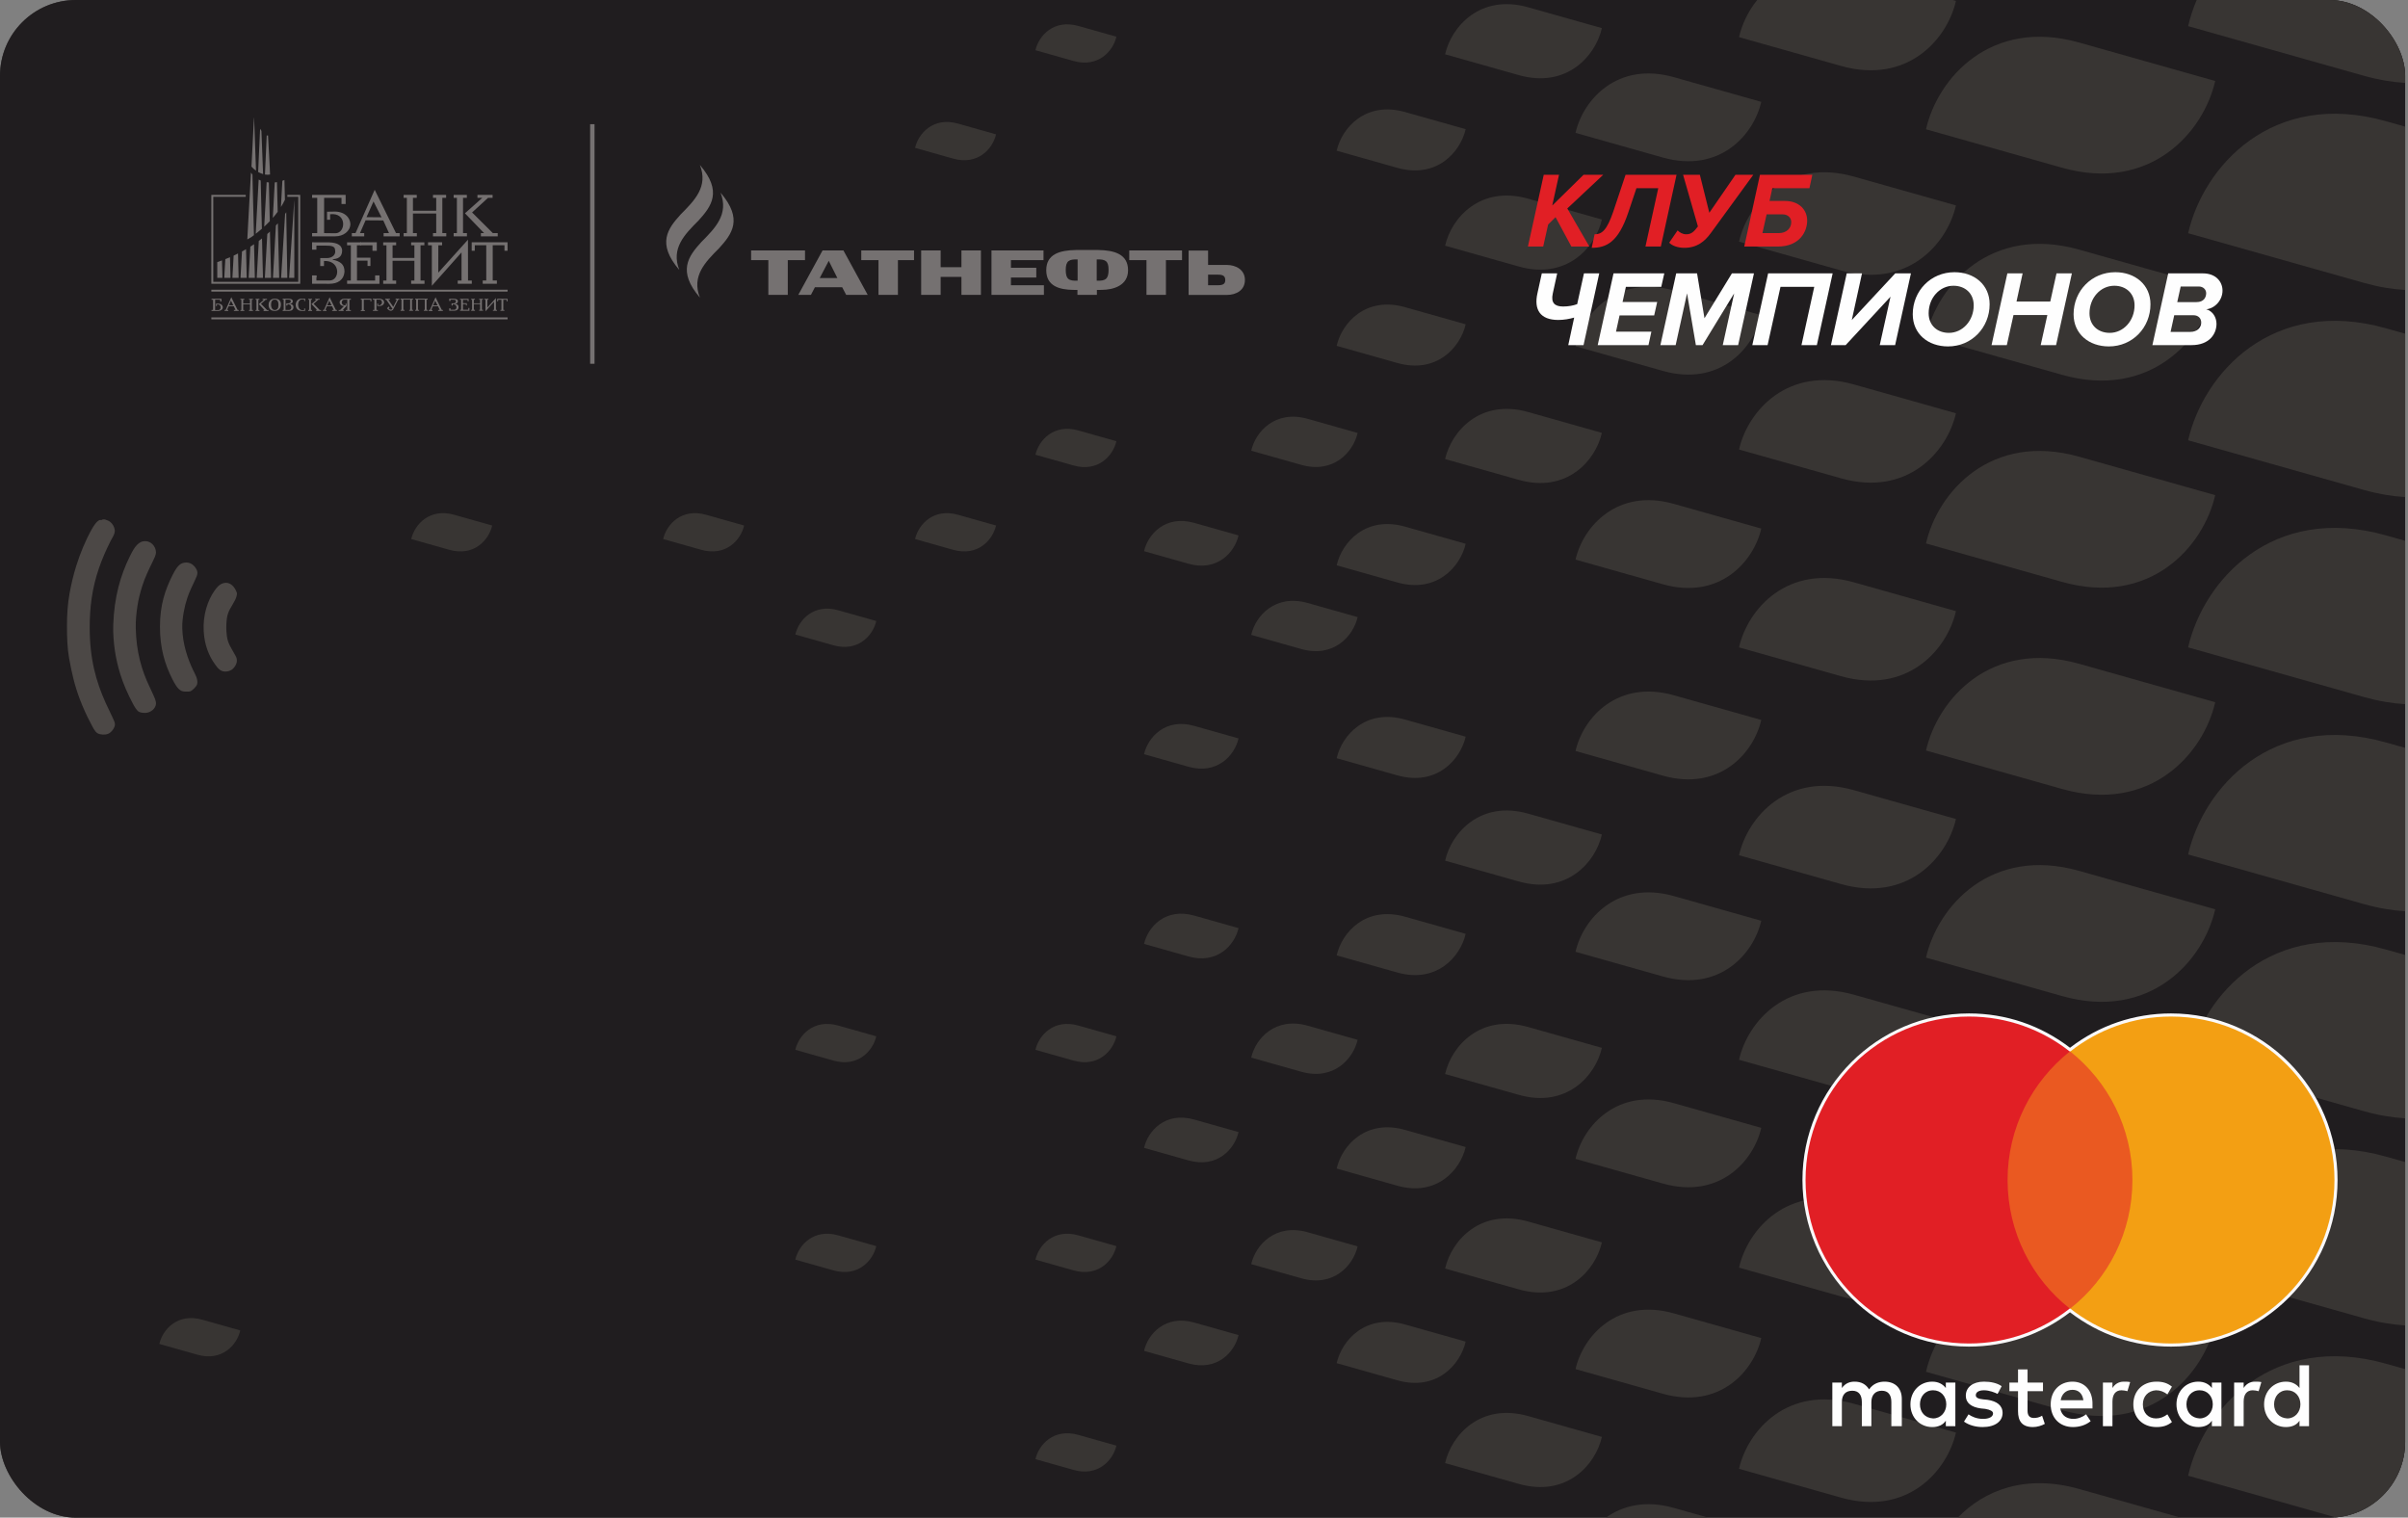 <svg width="476" height="300" viewBox="0 0 476 300" fill="none" xmlns="http://www.w3.org/2000/svg">
<rect x="0" y="0" width="476" height="300" fill="#808080" stroke="none"/>
<g clip-path="url(#clip0)">
<path d="M0 300H475.434V0H0V300Z" fill="#403C3A"/>
<path d="M0 300H475.434V0H0V300Z" fill="#201D1F"/>
<path fill-rule="evenodd" clip-rule="evenodd" d="M467.237 14.967C470.117 15.78 472.85 16.236 475.436 16.39V0H434.231C433.492 1.722 432.925 3.461 432.537 5.166C463.822 14.003 435.956 6.134 467.237 14.967Z" fill="#383533"/>
<path fill-rule="evenodd" clip-rule="evenodd" d="M467.237 55.901C470.117 56.715 472.85 57.171 475.436 57.325V25.031L471.671 23.967C449.191 17.613 435.55 32.888 432.537 46.102C463.822 54.937 435.956 47.069 467.237 55.901Z" fill="#383533"/>
<path fill-rule="evenodd" clip-rule="evenodd" d="M467.237 96.837C470.117 97.65 472.85 98.106 475.436 98.26V65.965L471.671 64.901C449.191 58.548 435.55 73.824 432.537 87.036C463.822 95.872 435.956 88.004 467.237 96.837Z" fill="#383533"/>
<path fill-rule="evenodd" clip-rule="evenodd" d="M467.237 137.771C470.117 138.585 472.85 139.041 475.436 139.194V106.901L471.671 105.837C449.191 99.483 435.55 114.758 432.537 127.972C463.822 136.807 435.956 128.938 467.237 137.771Z" fill="#383533"/>
<path fill-rule="evenodd" clip-rule="evenodd" d="M467.237 178.705C470.117 179.519 472.85 179.975 475.436 180.129V147.835L471.671 146.771C449.191 140.417 435.55 155.693 432.537 168.906C463.822 177.743 435.956 169.872 467.237 178.705Z" fill="#383533"/>
<path fill-rule="evenodd" clip-rule="evenodd" d="M467.237 219.641C470.117 220.455 472.85 220.911 475.436 221.064V188.769L471.671 187.705C449.191 181.353 435.55 196.628 432.537 209.84C463.822 218.677 435.956 210.808 467.237 219.641Z" fill="#383533"/>
<path fill-rule="evenodd" clip-rule="evenodd" d="M467.237 260.576C470.117 261.389 472.85 261.845 475.436 261.999V229.704L471.671 228.64C449.191 222.288 435.55 237.563 432.537 250.775C463.822 259.612 435.956 251.743 467.237 260.576Z" fill="#383533"/>
<path fill-rule="evenodd" clip-rule="evenodd" d="M475.436 270.639L471.671 269.576C449.191 263.224 435.55 278.499 432.537 291.711C461.799 299.976 439.317 293.628 461.883 300H475.436V270.639Z" fill="#383533"/>
<path fill-rule="evenodd" clip-rule="evenodd" d="M407.589 33.148C424.992 38.065 435.555 26.241 437.891 16.009C413.665 9.163 435.244 15.262 411.024 8.418C393.616 3.498 383.054 15.326 380.72 25.557C404.944 32.401 383.367 26.308 407.589 33.148Z" fill="#383533"/>
<path fill-rule="evenodd" clip-rule="evenodd" d="M407.589 74.083C424.992 78.998 435.555 67.174 437.891 56.944C413.665 50.098 435.244 56.195 411.024 49.353C393.616 44.434 383.054 56.262 380.72 66.492C404.944 73.336 383.367 67.243 407.589 74.083Z" fill="#383533"/>
<path fill-rule="evenodd" clip-rule="evenodd" d="M407.589 115.017C424.992 119.934 435.555 108.111 437.891 97.878C413.665 91.032 435.244 97.132 411.024 90.288C393.616 85.368 383.054 97.196 380.72 107.427C404.944 114.271 383.367 108.177 407.589 115.017Z" fill="#383533"/>
<path fill-rule="evenodd" clip-rule="evenodd" d="M407.589 155.953C424.992 160.87 435.555 149.044 437.891 138.813C413.665 131.968 435.244 138.065 411.024 131.223C393.616 126.303 383.054 138.132 380.72 148.362C404.944 155.206 383.367 149.113 407.589 155.953Z" fill="#383533"/>
<path fill-rule="evenodd" clip-rule="evenodd" d="M407.589 196.888C424.992 201.803 435.555 189.979 437.891 179.749C413.665 172.903 435.244 179 411.024 172.158C393.616 167.239 383.054 179.066 380.72 189.297C404.944 196.139 383.367 190.048 407.589 196.888Z" fill="#383533"/>
<path fill-rule="evenodd" clip-rule="evenodd" d="M407.589 237.822C424.992 242.739 435.555 230.915 437.891 220.684C413.665 213.838 435.244 219.936 411.024 213.092C393.616 208.173 383.054 220.001 380.72 230.233C404.944 237.075 383.367 230.982 407.589 237.822Z" fill="#383533"/>
<path fill-rule="evenodd" clip-rule="evenodd" d="M407.589 278.757C424.992 283.674 435.555 271.851 437.891 261.618C413.665 254.774 435.244 260.869 411.024 254.027C393.616 249.108 383.054 260.936 380.72 271.168C404.944 278.01 383.367 271.917 407.589 278.757Z" fill="#383533"/>
<path fill-rule="evenodd" clip-rule="evenodd" d="M431.051 300L411.024 294.342C400.32 291.318 392.206 294.626 387 300H431.051Z" fill="#383533"/>
<path fill-rule="evenodd" clip-rule="evenodd" d="M363.916 13.032C376.967 16.721 384.893 7.85 386.643 0.177L386.017 0H347.349C345.534 2.263 344.326 4.864 343.762 7.341C361.931 12.472 345.749 7.901 363.916 13.032Z" fill="#383533"/>
<path fill-rule="evenodd" clip-rule="evenodd" d="M363.916 53.462C376.967 57.148 384.893 48.28 386.643 40.607C368.472 35.472 384.658 40.044 366.491 34.914C353.433 31.223 345.51 40.096 343.762 47.768C361.931 52.902 345.749 48.331 363.916 53.462Z" fill="#383533"/>
<path fill-rule="evenodd" clip-rule="evenodd" d="M363.916 94.549C376.967 98.238 384.893 89.368 386.643 81.695C368.472 76.56 384.658 81.132 366.491 76.002C353.433 72.311 345.51 81.183 343.762 88.858C361.931 93.989 345.749 89.419 363.916 94.549Z" fill="#383533"/>
<path fill-rule="evenodd" clip-rule="evenodd" d="M363.916 133.664C376.967 137.351 384.893 128.482 386.643 120.809C368.472 115.675 384.658 120.247 366.491 115.116C353.433 111.425 345.51 120.298 343.762 127.971C361.931 133.103 345.749 128.533 363.916 133.664Z" fill="#383533"/>
<path fill-rule="evenodd" clip-rule="evenodd" d="M363.916 174.751C376.967 178.44 384.893 169.569 386.643 161.894C368.472 156.762 384.658 161.334 366.491 156.203C353.433 152.513 345.51 161.385 343.762 169.06C361.931 174.191 345.749 169.622 363.916 174.751Z" fill="#383533"/>
<path fill-rule="evenodd" clip-rule="evenodd" d="M363.916 215.182C376.967 218.87 384.893 209.999 386.643 202.324C368.472 197.192 384.658 201.764 366.491 196.633C353.433 192.943 345.51 201.815 343.762 209.49C361.931 214.621 345.749 210.051 363.916 215.182Z" fill="#383533"/>
<path fill-rule="evenodd" clip-rule="evenodd" d="M363.916 256.27C376.967 259.957 384.893 251.086 386.643 243.413C368.472 238.278 384.658 242.853 366.491 237.72C353.433 234.03 345.51 242.904 343.762 250.577C361.931 255.71 345.749 251.139 363.916 256.27Z" fill="#383533"/>
<path fill-rule="evenodd" clip-rule="evenodd" d="M363.916 296.042C376.967 299.728 384.893 290.86 386.643 283.185C368.472 278.05 384.658 282.625 366.491 277.492C353.433 273.801 345.51 282.676 343.762 290.348C361.931 295.481 345.749 290.911 363.916 296.042Z" fill="#383533"/>
<path fill-rule="evenodd" clip-rule="evenodd" d="M328.697 31.139C339.871 34.297 346.657 26.702 348.156 20.133C332.596 15.737 346.455 19.653 330.901 15.259C319.723 12.099 312.94 19.696 311.441 26.265C326.998 30.659 313.141 26.748 328.697 31.139Z" fill="#383533"/>
<path fill-rule="evenodd" clip-rule="evenodd" d="M328.697 73.316C339.871 76.473 346.657 68.879 348.156 62.309C332.596 57.913 346.455 61.828 330.901 57.433C319.723 54.275 312.94 61.872 311.441 68.441C326.998 72.835 313.141 68.923 328.697 73.316Z" fill="#383533"/>
<path fill-rule="evenodd" clip-rule="evenodd" d="M328.697 115.491C339.871 118.648 346.657 111.054 348.156 104.485C332.596 100.088 346.455 104.004 330.901 99.608C319.723 96.451 312.94 104.047 311.441 110.617C326.998 115.011 313.141 111.097 328.697 115.491Z" fill="#383533"/>
<path fill-rule="evenodd" clip-rule="evenodd" d="M328.697 153.325C339.871 156.48 346.657 148.888 348.156 142.318C332.596 137.922 346.455 141.838 330.901 137.442C319.723 134.284 312.94 141.881 311.441 148.451C326.998 152.844 313.141 148.931 328.697 153.325Z" fill="#383533"/>
<path fill-rule="evenodd" clip-rule="evenodd" d="M328.697 193.018C339.871 196.176 346.657 188.583 348.156 182.013C332.596 177.617 346.455 181.533 330.901 177.137C319.723 173.978 312.94 181.574 311.441 188.146C326.998 192.54 313.141 188.626 328.697 193.018Z" fill="#383533"/>
<path fill-rule="evenodd" clip-rule="evenodd" d="M328.697 233.953C339.871 237.111 346.657 229.516 348.156 222.947C332.596 218.553 346.455 222.467 330.901 218.071C319.723 214.913 312.94 222.51 311.441 229.081C326.998 233.476 313.141 229.562 328.697 233.953Z" fill="#383533"/>
<path fill-rule="evenodd" clip-rule="evenodd" d="M328.697 275.509C339.871 278.666 346.657 271.072 348.156 264.502C332.596 260.106 346.455 264.022 330.901 259.626C319.723 256.469 312.94 264.065 311.441 270.635C326.998 275.029 313.141 271.117 328.697 275.509Z" fill="#383533"/>
<path fill-rule="evenodd" clip-rule="evenodd" d="M337.691 300L330.901 298.081C325.262 296.487 320.742 297.632 317.454 300H337.691Z" fill="#383533"/>
<path fill-rule="evenodd" clip-rule="evenodd" d="M300.227 293.33C309.659 295.995 315.388 289.587 316.654 284.04C303.52 280.328 315.218 283.634 302.088 279.924C292.651 277.259 286.926 283.67 285.66 289.216C298.794 292.926 287.097 289.622 300.227 293.33Z" fill="#383533"/>
<path fill-rule="evenodd" clip-rule="evenodd" d="M300.227 254.877C309.659 257.54 315.388 251.131 316.654 245.585C303.52 241.875 315.218 245.181 302.088 241.469C292.651 238.804 286.926 245.214 285.66 250.761C298.794 254.471 287.097 251.167 300.227 254.877Z" fill="#383533"/>
<path fill-rule="evenodd" clip-rule="evenodd" d="M300.227 216.422C309.659 219.087 315.388 212.678 316.654 207.132C303.52 203.42 315.218 206.726 302.088 203.016C292.651 200.351 286.926 206.762 285.66 212.308C298.794 216.018 287.097 212.713 300.227 216.422Z" fill="#383533"/>
<path fill-rule="evenodd" clip-rule="evenodd" d="M300.227 174.246C309.659 176.912 315.388 170.503 316.654 164.956C303.52 161.245 315.218 164.551 302.088 160.841C292.651 158.175 286.926 164.586 285.66 170.132C298.794 173.842 287.097 170.538 300.227 174.246Z" fill="#383533"/>
<path fill-rule="evenodd" clip-rule="evenodd" d="M300.227 94.858C309.659 97.523 315.388 91.112 316.654 85.568C303.52 81.856 315.218 85.162 302.088 81.452C292.651 78.785 286.926 85.198 285.66 90.744C298.794 94.452 287.097 91.15 300.227 94.858Z" fill="#383533"/>
<path fill-rule="evenodd" clip-rule="evenodd" d="M300.227 52.683C309.659 55.348 315.388 48.938 316.654 43.391C303.52 39.681 315.218 42.986 302.088 39.277C292.651 36.61 286.926 43.023 285.66 48.567C298.794 52.277 287.097 48.975 300.227 52.683Z" fill="#383533"/>
<path fill-rule="evenodd" clip-rule="evenodd" d="M300.227 14.849C309.659 17.514 315.388 11.104 316.654 5.557C303.52 1.847 315.218 5.151 302.088 1.443C292.651 -1.224 286.926 5.189 285.66 10.733C298.794 14.443 287.097 11.141 300.227 14.849Z" fill="#383533"/>
<path fill-rule="evenodd" clip-rule="evenodd" d="M276.209 272.847C283.972 275.04 288.682 269.766 289.723 265.203C278.919 262.148 288.545 264.868 277.741 261.817C269.976 259.622 265.264 264.897 264.224 269.46C275.029 272.513 265.405 269.795 276.209 272.847Z" fill="#383533"/>
<path fill-rule="evenodd" clip-rule="evenodd" d="M276.209 234.384C283.972 236.577 288.682 231.303 289.723 226.741C278.919 223.687 288.545 226.407 277.741 223.354C269.976 221.159 265.264 226.435 264.224 230.997C275.029 234.051 265.405 231.333 276.209 234.384Z" fill="#383533"/>
<path fill-rule="evenodd" clip-rule="evenodd" d="M276.209 192.239C283.972 194.432 288.682 189.158 289.723 184.596C278.919 181.542 288.545 184.262 277.741 181.209C269.976 179.016 265.264 184.29 264.224 188.854C275.029 191.906 265.405 189.188 276.209 192.239Z" fill="#383533"/>
<path fill-rule="evenodd" clip-rule="evenodd" d="M276.209 153.267C283.972 155.461 288.682 150.187 289.723 145.622C278.919 142.571 288.545 145.289 277.741 142.237C269.976 140.042 265.264 145.318 264.224 149.881C275.029 152.934 265.405 150.216 276.209 153.267Z" fill="#383533"/>
<path fill-rule="evenodd" clip-rule="evenodd" d="M276.209 115.134C283.972 117.327 288.682 112.053 289.723 107.491C278.919 104.437 288.545 107.156 277.741 104.104C269.976 101.909 265.264 107.185 264.224 111.749C275.029 114.801 265.405 112.083 276.209 115.134Z" fill="#383533"/>
<path fill-rule="evenodd" clip-rule="evenodd" d="M276.209 71.75C283.972 73.943 288.682 68.669 289.723 64.105C278.919 61.053 288.545 63.771 277.741 60.72C269.976 58.525 265.264 63.801 264.224 68.364C275.029 71.417 265.405 68.699 276.209 71.75Z" fill="#383533"/>
<path fill-rule="evenodd" clip-rule="evenodd" d="M276.209 33.177C283.972 35.37 288.682 30.096 289.723 25.533C278.919 22.48 288.545 25.198 277.741 22.147C269.976 19.952 265.264 25.228 264.224 29.791C275.029 32.844 265.405 30.125 276.209 33.177Z" fill="#383533"/>
<path fill-rule="evenodd" clip-rule="evenodd" d="M257.218 252.683C263.621 254.492 267.508 250.141 268.365 246.378C259.454 243.86 267.393 246.104 258.483 243.583C252.076 241.777 248.191 246.125 247.333 249.89C256.246 252.409 248.307 250.167 257.218 252.683Z" fill="#383533"/>
<path fill-rule="evenodd" clip-rule="evenodd" d="M257.218 211.853C263.621 213.662 267.508 209.311 268.365 205.548C259.454 203.03 267.393 205.274 258.483 202.753C252.076 200.947 248.191 205.296 247.333 209.061C256.246 211.579 248.307 209.337 257.218 211.853Z" fill="#383533"/>
<path fill-rule="evenodd" clip-rule="evenodd" d="M257.218 128.293C263.621 130.102 267.508 125.751 268.365 121.988C259.454 119.47 267.393 121.712 258.483 119.193C252.076 117.384 248.191 121.737 247.333 125.5C256.246 128.019 248.307 125.777 257.218 128.293Z" fill="#383533"/>
<path fill-rule="evenodd" clip-rule="evenodd" d="M257.218 91.89C263.621 93.699 267.508 89.348 268.365 85.585C259.454 83.067 267.393 85.309 258.483 82.79C252.076 80.982 248.191 85.332 247.333 89.097C256.246 91.615 248.307 89.374 257.218 91.89Z" fill="#383533"/>
<path fill-rule="evenodd" clip-rule="evenodd" d="M234.927 111.437C240.614 113.044 244.066 109.179 244.828 105.838C236.912 103.6 243.964 105.593 236.05 103.357C230.36 101.75 226.909 105.615 226.147 108.956C234.063 111.192 227.011 109.201 234.927 111.437Z" fill="#383533"/>
<path fill-rule="evenodd" clip-rule="evenodd" d="M234.927 151.568C240.614 153.173 244.066 149.31 244.828 145.967C236.912 143.73 243.964 145.723 236.05 143.485C230.36 141.88 226.909 145.745 226.147 149.087C234.063 151.323 227.011 149.332 234.927 151.568Z" fill="#383533"/>
<path fill-rule="evenodd" clip-rule="evenodd" d="M234.927 189.066C240.614 190.673 244.066 186.81 244.828 183.466C236.912 181.228 243.964 183.221 236.05 180.985C230.36 179.378 226.909 183.243 226.147 186.587C234.063 188.823 227.011 186.829 234.927 189.066Z" fill="#383533"/>
<path fill-rule="evenodd" clip-rule="evenodd" d="M234.927 229.383C240.614 230.99 244.066 227.127 244.828 223.783C236.912 221.546 243.964 223.538 236.05 221.302C230.36 219.695 226.909 223.56 226.147 226.902C234.063 229.14 227.011 227.147 234.927 229.383Z" fill="#383533"/>
<path fill-rule="evenodd" clip-rule="evenodd" d="M234.927 269.513C240.614 271.119 244.066 267.257 244.828 263.913C236.912 261.677 243.964 263.67 236.05 261.432C230.36 259.825 226.909 263.69 226.147 267.033C234.063 269.269 227.011 267.278 234.927 269.513Z" fill="#383533"/>
<path fill-rule="evenodd" clip-rule="evenodd" d="M212.202 12.051C217.073 13.427 220.03 10.118 220.683 7.253C213.903 5.338 219.942 7.046 213.164 5.129C208.291 3.753 205.335 7.063 204.682 9.927C211.462 11.844 205.422 10.136 212.202 12.051Z" fill="#383533"/>
<path fill-rule="evenodd" clip-rule="evenodd" d="M212.202 92.01C217.073 93.387 220.03 90.078 220.683 87.215C213.903 85.298 219.942 87.005 213.164 85.091C208.291 83.713 205.335 87.025 204.682 89.888C211.462 91.803 205.422 90.096 212.202 92.01Z" fill="#383533"/>
<path fill-rule="evenodd" clip-rule="evenodd" d="M212.202 209.648C217.073 211.024 220.03 207.716 220.683 204.851C213.903 202.934 219.942 204.641 213.164 202.726C208.291 201.35 205.335 204.661 204.682 207.524C211.462 209.439 205.422 207.732 212.202 209.648Z" fill="#383533"/>
<path fill-rule="evenodd" clip-rule="evenodd" d="M212.202 251.122C217.073 252.497 220.03 249.189 220.683 246.326C213.903 244.409 219.942 246.114 213.164 244.201C208.291 242.823 205.335 246.133 204.682 248.997C211.462 250.914 205.422 249.207 212.202 251.122Z" fill="#383533"/>
<path fill-rule="evenodd" clip-rule="evenodd" d="M212.202 290.562C217.073 291.938 220.03 288.63 220.683 285.766C213.903 283.85 219.942 285.555 213.164 283.642C208.291 282.264 205.335 285.574 204.682 288.438C211.462 290.355 205.422 288.647 212.202 290.562Z" fill="#383533"/>
<path fill-rule="evenodd" clip-rule="evenodd" d="M164.736 127.555C169.607 128.931 172.564 125.622 173.216 122.759C166.437 120.842 172.475 122.549 165.698 120.635C160.825 119.257 157.868 122.567 157.216 125.432C163.995 127.347 157.957 125.64 164.736 127.555Z" fill="#383533"/>
<path fill-rule="evenodd" clip-rule="evenodd" d="M164.736 209.648C169.607 211.024 172.564 207.716 173.216 204.851C166.437 202.934 172.475 204.641 165.698 202.726C160.825 201.35 157.868 204.661 157.216 207.524C163.995 209.439 157.957 207.732 164.736 209.648Z" fill="#383533"/>
<path fill-rule="evenodd" clip-rule="evenodd" d="M164.736 251.122C169.607 252.497 172.564 249.189 173.216 246.326C166.437 244.409 172.475 246.114 165.698 244.201C160.825 242.823 157.868 246.133 157.216 248.997C163.995 250.914 157.957 249.207 164.736 251.122Z" fill="#383533"/>
<path fill-rule="evenodd" clip-rule="evenodd" d="M188.41 31.351C193.281 32.727 196.238 29.419 196.89 26.556C190.111 24.639 196.15 26.346 189.37 24.431C184.499 23.053 181.542 26.363 180.89 29.229C187.67 31.143 181.631 29.437 188.41 31.351Z" fill="#383533"/>
<path fill-rule="evenodd" clip-rule="evenodd" d="M188.41 108.68C193.281 110.056 196.238 106.748 196.89 103.882C190.111 101.968 196.15 103.674 189.37 101.758C184.499 100.382 181.542 103.692 180.89 106.556C187.67 108.47 181.631 106.766 188.41 108.68Z" fill="#383533"/>
<path fill-rule="evenodd" clip-rule="evenodd" d="M138.611 108.68C143.483 110.056 146.439 106.748 147.092 103.882C140.312 101.968 146.351 103.674 139.574 101.758C134.7 100.382 131.744 103.692 131.091 106.556C137.872 108.47 131.832 106.766 138.611 108.68Z" fill="#383533"/>
<path fill-rule="evenodd" clip-rule="evenodd" d="M88.814 108.68C93.684 110.056 96.641 106.748 97.294 103.882C90.514 101.968 96.553 103.674 89.774 101.758C84.903 100.382 81.946 103.692 81.293 106.556C88.073 108.47 82.034 106.766 88.814 108.68Z" fill="#383533"/>
<path fill-rule="evenodd" clip-rule="evenodd" d="M39.015 267.79C43.886 269.166 46.842 265.858 47.495 262.994C40.716 261.077 46.754 262.784 39.977 260.869C35.104 259.494 32.147 262.802 31.495 265.666C38.276 267.582 32.236 265.875 39.015 267.79Z" fill="#383533"/>
<path fill-rule="evenodd" clip-rule="evenodd" d="M20.31 102.679H20.725C21.125 102.82 21.507 102.93 21.809 103.183C22.228 103.529 22.575 104.063 22.681 104.719C22.802 105.509 22.15 106.36 21.848 106.967C20.112 110.435 18.733 113.96 18.105 118.362C17.857 120.118 17.732 122.013 17.732 123.979C17.732 130.276 18.968 134.666 20.892 138.955C21.331 139.932 21.881 140.983 22.348 142.032C22.516 142.416 22.72 142.82 22.72 143.193C22.722 143.874 21.999 144.821 21.349 145.067C20.765 145.291 19.812 145.256 19.271 144.942C18.731 144.63 18.286 143.635 17.898 142.903C17.046 141.308 16.425 139.89 15.776 138.202C14.785 135.615 14.177 133.014 13.656 130.096C13.307 128.14 13.238 125.927 13.238 123.689C13.238 121.427 13.389 119.325 13.74 117.368C14.079 115.453 14.52 113.631 15.068 111.871C15.844 109.397 16.871 106.889 18.105 104.68C18.421 104.112 19.087 102.993 19.687 102.807C19.918 102.732 20.065 102.881 20.31 102.679Z" fill="#4C4846"/>
<path fill-rule="evenodd" clip-rule="evenodd" d="M28.918 140.907C28.632 140.942 27.885 140.933 27.462 140.702C27.027 140.458 26.584 139.696 26.257 139.077C25.293 137.256 24.374 135.223 23.761 133.213C23.335 131.823 22.948 130.228 22.72 128.68C22.477 126.988 22.321 125.226 22.389 123.435C22.591 118.008 23.8 113.74 25.675 109.959C26.261 108.777 27.037 107.231 28.295 107.007C29.794 106.743 30.822 108.009 30.832 109.173C30.836 109.726 30.475 110.41 30.207 110.962C29.472 112.463 28.622 114.192 28.085 115.952C27.674 117.298 27.385 118.39 27.17 119.778C26.968 121.108 26.803 122.582 26.837 124.186C26.937 128.872 28.02 132.551 29.541 135.708C29.813 136.272 30.011 136.701 30.289 137.331C30.557 137.934 30.885 138.598 30.832 139.161C30.744 140.053 29.884 140.788 28.918 140.907Z" fill="#4C4846"/>
<path fill-rule="evenodd" clip-rule="evenodd" d="M36.987 136.706C36.781 136.716 36.246 136.726 35.903 136.583C35.098 136.249 34.479 135.058 34.032 134.168C32.596 131.326 31.622 128.147 31.622 123.894C31.622 119.622 32.621 116.633 34.114 113.664C34.582 112.731 35.2 111.636 36.029 111.333C36.532 111.147 37.096 111.153 37.569 111.333C38.278 111.602 38.975 112.47 39.022 113.162C39.054 113.617 38.821 114.058 38.607 114.536C38.082 115.716 37.484 116.815 37.026 118.197C36.724 119.104 36.474 120.096 36.319 120.982C36.148 121.974 35.993 123.014 36.029 124.186C36.117 127.363 37.085 130.193 38.191 132.506C38.509 133.164 39.187 134.241 38.981 135.209C38.885 135.659 38.025 136.533 37.569 136.667C37.333 136.733 37.185 136.698 36.987 136.706Z" fill="#4C4846"/>
<path fill-rule="evenodd" clip-rule="evenodd" d="M44.969 132.713C43.662 132.953 43.078 132.116 42.515 131.339C41.271 129.625 40.435 127.51 40.27 124.809C40.076 121.603 41.034 118.716 42.39 116.782C42.817 116.174 43.346 115.504 44.138 115.284C45.58 114.883 46.44 116.133 46.8 117.113C46.941 117.505 46.673 118.193 46.468 118.612C45.876 119.818 45.045 120.699 44.845 122.271C44.7 123.388 44.694 124.521 44.845 125.724C45.028 127.187 45.725 128.114 46.301 129.178C46.568 129.674 46.922 130.076 46.8 130.885C46.718 131.414 46.303 131.996 45.927 132.296C45.697 132.477 45.355 132.643 44.969 132.713Z" fill="#4C4846"/>
<path d="M91.909 42.165L95.689 46.079H95.064V46.723H98.386V46.079H97.421L93.32 41.998L96.469 39.109H97.374V38.523H94.38V39.109H95.335L91.909 42.165Z" fill="#757171"/>
<path d="M91.529 41.952V39.109H92.286V38.523H89.676V39.109H90.316V46.078H89.676V46.725H92.301V46.078H91.529V42.264V41.952Z" fill="#757171"/>
<path d="M72.453 42.925L75.416 42.95L73.833 39.821L72.453 42.925ZM69.55 46.078H70.277L74.068 37.516L78.279 46.078H79.002V46.723H75.831V46.078H76.895L75.763 43.576L72.263 43.552L71.159 46.078H71.995V46.723H69.55V46.071V46.078Z" fill="#757171"/>
<path d="M87.437 41.915V42.225V46.08H88.217V46.725H85.593V46.08H86.23V42.201H81.629V42.247V46.08H82.401V46.725H79.789V46.08H80.424V39.109H79.789V38.524H82.384V39.109H81.629V41.654H86.23V39.109H85.593V38.524H88.188V39.109H87.437V41.915Z" fill="#757171"/>
<path fill-rule="evenodd" clip-rule="evenodd" d="M68.324 38.524L68.327 40.321H67.507V39.109H64.069L64.065 46.079L66.306 46.108C68.369 46.094 68.651 41.949 65.25 42.351L65.266 43.439L64.645 43.445V41.852L65.807 41.831C68.195 41.69 69.239 43.115 69.263 44.309C69.212 45.734 67.868 46.718 66.273 46.718L61.692 46.724V46.079H62.707V39.109H61.694V38.524H68.324Z" fill="#757171"/>
<path fill-rule="evenodd" clip-rule="evenodd" d="M93.244 47.891L93.242 49.572H93.848L93.852 48.481L96.121 48.482L96.122 55.448H95.423V56.091H98.219V55.448H97.398L97.4 48.481H99.722V49.572H100.337L100.333 47.891H93.244Z" fill="#757171"/>
<path fill-rule="evenodd" clip-rule="evenodd" d="M68.614 56.101V55.456H69.349L69.357 48.49H68.61V47.901L74.484 47.895V49.584L73.626 49.586V48.49H70.556V50.936L73.226 50.938V52.581L72.654 52.582L72.657 51.522H70.57V55.456H74.153L74.151 54.446H75.011V56.101H68.614Z" fill="#757171"/>
<path fill-rule="evenodd" clip-rule="evenodd" d="M92.503 47.382L92.517 55.457H93.265V56.098H90.481V55.457H91.237L91.233 49.895L85.367 56.492L85.365 48.493L84.612 48.492V47.898H87.391V48.492L86.648 48.493L86.64 53.893L92.503 47.382Z" fill="#757171"/>
<path fill-rule="evenodd" clip-rule="evenodd" d="M64.255 47.907C66.373 47.84 67.468 48.285 67.626 49.365C67.667 50.274 67.367 51.148 65.801 51.238L65.785 51.334C67.202 51.666 68.088 52.181 68.098 53.655C67.994 55.36 66.728 56.099 65.135 56.099L61.687 56.095L61.684 54.443H62.547V55.444L65.168 55.447C67.006 55.431 67.333 52.277 65.031 51.682C64.743 51.607 64.416 51.574 64.044 51.587L64.041 52.585L63.301 52.589V51.017L64.672 51.019C65.723 50.982 66.406 50.321 66.248 49.508C66.248 48.681 65.625 48.542 64.24 48.55H62.547L62.545 49.355H61.688V47.897L64.255 47.907Z" fill="#757171"/>
<path fill-rule="evenodd" clip-rule="evenodd" d="M83.128 51.258V51.568V55.456H83.913V56.101H81.275V55.456H81.916V51.542H77.603V51.591V55.456H78.307V56.101H75.75V55.456H76.392V48.491H75.75V47.899H78.308V48.491H77.603V50.993H81.916V48.491H81.275V47.903H83.885V48.491H83.128V51.258Z" fill="#757171"/>
<path fill-rule="evenodd" clip-rule="evenodd" d="M71.396 48.489H71.216V47.901H71.396V48.489Z" fill="#757171"/>
<path d="M56.803 38.524H59.345V38.715V56.098H41.777V38.524H48.574V38.906H42.159V55.715H58.964V38.906H56.803V38.524Z" fill="#757171"/>
<path fill-rule="evenodd" clip-rule="evenodd" d="M42.947 54.927V51.833V51.819C43.274 51.711 43.556 51.596 43.878 51.476L43.968 54.929L42.947 54.927ZM45.567 54.929L44.334 54.927L44.542 51.219C44.854 51.098 45.159 50.97 45.467 50.841L45.567 54.929ZM47.173 54.929H45.939L46.186 50.523C46.478 50.388 46.766 50.251 47.052 50.108L47.173 54.929ZM48.774 54.927L47.543 54.929L47.834 49.704C48.106 49.563 48.37 49.416 48.635 49.263L48.774 54.927ZM50.377 54.929L49.146 54.927L49.491 48.749C49.734 48.599 49.975 48.442 50.214 48.281L50.377 54.929ZM51.983 54.927H50.749L51.157 47.619C51.37 47.46 51.58 47.3 51.79 47.133L51.983 54.927ZM53.59 54.927H52.358L52.836 46.255C53.012 46.098 53.186 45.937 53.357 45.773L53.59 54.927ZM55.191 54.927H53.958L54.535 44.573C54.662 44.428 54.793 44.281 54.923 44.128L55.191 54.927ZM56.796 54.929L55.568 54.927L56.359 42.284C56.433 42.175 56.504 42.068 56.581 41.957L56.796 54.929ZM58.175 54.927L57.153 54.925L58.16 39.697H58.179L58.175 54.927Z" fill="#757171"/>
<path fill-rule="evenodd" clip-rule="evenodd" d="M50.198 46.488C50.016 46.623 49.833 46.758 49.651 46.889L48.889 47.327C48.929 46.651 49.003 45.351 49.053 44.226L49.606 34.117C49.696 34.258 49.794 34.391 49.9 34.517L50.198 46.488ZM51.77 45.216C51.37 45.567 50.96 45.9 50.547 46.221L51.136 35.497C51.264 35.563 51.397 35.626 51.532 35.683L51.77 45.216ZM53.335 43.718C52.98 44.094 52.608 44.457 52.228 44.806L52.712 36.012C52.855 36.036 53 36.053 53.145 36.069L53.335 43.718ZM54.895 41.866C54.591 42.28 54.268 42.679 53.927 43.069L54.313 36.061C54.456 36.043 54.603 36.028 54.748 36.005L54.895 41.866ZM56.321 39.493C56.086 39.987 55.824 40.467 55.53 40.927L55.816 35.734C55.953 35.685 56.088 35.632 56.223 35.579L56.321 39.493Z" fill="#757171"/>
<path fill-rule="evenodd" clip-rule="evenodd" d="M50.608 33.735C50.278 33.505 49.969 33.236 49.709 32.935L50.204 23.295L50.23 23.299L50.608 33.735ZM52.005 34.411C51.68 34.315 51.348 34.176 51.029 33.998L51.417 25.454C51.503 25.599 51.589 25.741 51.677 25.87L52.005 34.411ZM52.984 26.782L53.331 33.259L53.38 34.495C53.08 34.564 52.739 34.564 52.375 34.497L52.725 26.779C52.812 26.797 52.898 26.799 52.984 26.782Z" fill="#757171"/>
<path d="M100.339 59.069L98.296 59.067V59.573H98.464L98.468 59.251H99.123V61.272H98.923V61.431H99.704V61.272H99.491V59.251H100.161L100.157 59.573L100.337 59.577L100.339 59.069Z" fill="#757171"/>
<path d="M91.162 61.429L90.945 61.431V61.233H91.16V59.245H90.947V59.069H92.632V59.553H92.442V59.259L91.505 59.261V59.941H92.273V60.382H92.107V60.11H91.511V61.233H92.583L92.581 60.884L92.789 60.882V61.431L91.162 61.429Z" fill="#757171"/>
<path d="M98.025 58.919L98.029 61.264H98.242V61.432H97.447L97.445 61.264H97.659V59.643L95.972 61.544V59.239H95.754V59.069H96.556V59.239H96.342L96.338 60.796L98.025 58.919Z" fill="#757171"/>
<path d="M89.545 59.066C90.152 59.047 90.468 59.174 90.513 59.482C90.526 59.746 90.438 59.999 89.99 60.023L89.982 60.05C90.391 60.148 90.648 60.295 90.65 60.722C90.618 61.212 90.254 61.426 89.796 61.426H88.798V60.949H89.049V61.236H89.807C90.332 61.232 90.428 60.325 89.766 60.15C89.686 60.128 89.586 60.121 89.482 60.128V60.389L89.266 60.397V59.96H89.664C89.966 59.952 90.16 59.76 90.119 59.527C90.119 59.289 89.938 59.242 89.539 59.245H89.053V59.487H88.798V59.068L89.545 59.066Z" fill="#757171"/>
<path d="M95.256 60.036V60.128V61.245H95.481V61.429H94.719V61.245H94.905V60.12H93.663V60.132V61.249H93.887V61.431H93.133V61.249H93.316V59.242H93.133V59.074H93.883V59.242L93.663 59.246V59.959H94.905V59.242H94.719V59.074H95.474V59.242H95.256V60.036Z" fill="#757171"/>
<path d="M74.699 61.45V61.273H74.409V59.231H75.062C75.669 59.239 75.748 60.456 74.752 60.339L74.762 60.023L74.578 60.015V60.489H74.918C75.616 60.534 75.924 60.109 75.934 59.766C75.918 59.343 75.518 59.053 75.052 59.053H73.704V59.245L74.005 59.239V61.273H73.714V61.45H74.699Z" fill="#757171"/>
<path d="M79.95 59.231L81.079 59.221V61.257H80.892V61.434H81.658V61.257H81.431V59.231H81.652V59.054H80.892H79.183V59.221H79.37V61.257H79.183V61.442H79.95V61.257H79.731V59.231H79.95Z" fill="#757171"/>
<path d="M82.84 59.231L83.969 59.221V61.257H83.782V61.434H84.549V61.257H84.319V59.231H84.543V59.054H83.782H82.074V59.221H82.268V61.257H82.074V61.442H82.84V61.257H82.619V59.231H82.84Z" fill="#757171"/>
<path d="M73.415 59.053H71.328V59.24H71.53V61.299H71.328V61.468H72.129L72.12 61.299H71.91V59.24H73.228V59.573H73.415V59.053Z" fill="#757171"/>
<path d="M49.77 60.049V60.147V61.274H49.999V61.46H49.234V61.274H49.417V60.137H48.072V60.147V61.283H48.291V61.46H47.525V61.283H47.719V59.245H47.525V59.079H48.291V59.245L48.072 59.255V59.98H49.417V59.245H49.234V59.079H49.99V59.245H49.77V60.049Z" fill="#757171"/>
<path d="M43.772 59.062V59.591H43.533V59.247L42.52 59.238V61.293H43.18C43.789 61.283 43.868 60.058 42.873 60.181V60.499H42.696V60.032H43.031C43.734 59.987 44.044 60.401 44.044 60.753C44.036 61.169 43.641 61.459 43.172 61.459H41.815V61.273H42.124V59.247H41.824V59.062H43.772Z" fill="#757171"/>
<path d="M61.575 60.102L62.685 61.292L62.5 61.284V61.459H63.47L63.478 61.284H63.196L61.989 60.059L62.913 59.246H63.178V59.072H62.296V59.246H62.578L61.575 60.102Z" fill="#757171"/>
<path d="M61.461 60.067V59.248L61.68 59.24V59.072H60.924V59.24H61.11V61.272H60.924V61.458H61.69V61.272H61.461V60.155V60.067Z" fill="#757171"/>
<path d="M51.17 60.11L52.279 61.294L52.105 61.284V61.468H53.065L53.073 61.284L52.791 61.294L51.584 60.057L52.511 59.248H52.773V59.072H51.901V59.248H52.184L51.17 60.11Z" fill="#757171"/>
<path d="M51.064 60.067V59.248H51.285V59.072H50.519V59.24H50.701V61.282H50.519V61.468L51.285 61.458V61.282H51.064V60.155V60.067Z" fill="#757171"/>
<path d="M68.491 60.498L67.741 61.292L67.925 61.283V61.459H66.957L66.947 61.283H67.239L68.005 60.498C67.406 60.481 67.143 60.103 67.134 59.777C67.151 59.352 67.549 59.062 68.014 59.062H69.363V59.254L69.062 59.246V61.283H69.354V61.459H68.358V61.283H68.656V59.238H68.005C67.398 59.246 67.318 60.463 68.313 60.349L68.305 60.032L68.491 60.022V60.489V60.498Z" fill="#757171"/>
<path d="M77.564 61.054V61.028L77.555 61.011L76.357 59.257H76.144V59.062H77.078V59.257H76.761L77.739 60.658L78.454 59.247H78.205V59.053H78.921V59.247H78.707L77.694 61.22C77.686 61.22 77.686 61.23 77.686 61.23C77.678 61.248 77.66 61.255 77.651 61.266C77.325 61.539 77.043 61.467 76.718 61.177L76.504 60.946L76.824 60.595L77.018 60.769L76.824 60.983L76.859 61.036C77.043 61.212 77.315 61.283 77.492 61.134C77.519 61.107 77.535 61.079 77.564 61.054Z" fill="#757171"/>
<path d="M46.238 61.459H47.181L47.173 61.266H46.961L45.727 58.764L45.682 58.851L44.606 61.273H44.397V61.459H45.12V61.273H44.873L45.2 60.532H45.682L46.221 60.544L46.555 61.266H46.238V61.459ZM45.682 60.35H45.252L45.658 59.433L45.682 59.495L46.123 60.358L45.682 60.35Z" fill="#757171"/>
<path d="M55.401 59.573C55.305 59.407 55.174 59.276 55.006 59.177C54.837 59.09 54.583 59.044 54.318 59.044H54.31C54.036 59.044 53.844 59.09 53.666 59.185C53.481 59.283 53.35 59.425 53.243 59.608C53.147 59.785 53.094 60.005 53.094 60.269C53.094 60.639 53.199 60.941 53.411 61.151C53.612 61.363 53.922 61.459 54.31 61.459H54.318C54.575 61.459 54.777 61.416 54.961 61.31C55.137 61.204 55.288 61.053 55.384 60.869C55.488 60.677 55.533 60.446 55.533 60.183C55.533 59.944 55.488 59.74 55.401 59.573ZM54.865 61.036C54.741 61.204 54.529 61.285 54.318 61.285C54.152 61.285 54.056 61.247 53.948 61.177C53.844 61.098 53.756 60.984 53.683 60.816C53.612 60.647 53.578 60.446 53.578 60.198C53.578 59.871 53.64 59.626 53.771 59.459C53.895 59.299 54.081 59.221 54.31 59.221H54.318C54.555 59.221 54.724 59.299 54.837 59.45C54.98 59.642 55.049 59.916 55.049 60.269C55.049 60.612 54.988 60.869 54.865 61.036Z" fill="#757171"/>
<path d="M57.332 60.058L57.339 60.033C57.798 60.003 57.888 59.749 57.878 59.476C57.833 59.186 57.551 59.053 57.016 59.053H55.885V59.222H56.081V61.273H55.885V61.459L56.661 61.45L57.016 61.459H57.138C57.614 61.459 57.984 61.246 58.017 60.744C58.009 60.303 57.755 60.156 57.332 60.058ZM57.147 61.273H56.434V59.231H57.016C57.324 59.247 57.473 59.309 57.473 59.521C57.515 59.758 57.314 59.953 57.016 59.961L56.601 59.97V60.411L56.82 60.401V60.139C56.891 60.129 56.953 60.139 57.016 60.147C57.049 60.147 57.077 60.156 57.112 60.164C57.79 60.34 57.692 61.266 57.147 61.273Z" fill="#757171"/>
<path d="M87.326 61.266L86.093 58.763L84.985 61.274H84.763V61.468H85.486V61.274H85.239L85.564 60.533H86.056L86.587 60.543L86.92 61.266H86.612V61.46H87.545V61.266H87.326ZM85.615 60.351L86.021 59.442L86.489 60.359L85.615 60.351Z" fill="#757171"/>
<path d="M66.385 61.266L65.153 58.763L64.042 61.274H63.83V61.46H64.543V61.274H64.297L64.624 60.533L65.645 60.543L65.98 61.266H65.662V61.46H66.597V61.266H66.385ZM64.684 60.351L65.09 59.433L65.538 60.359L64.684 60.351Z" fill="#757171"/>
<path d="M100.34 57.644H41.778V57.271H100.34V57.644Z" fill="#757171"/>
<path d="M100.34 63.13H41.778V62.741H100.34V63.13Z" fill="#757171"/>
<path d="M59.709 59.038H60.314V59.513L60.128 59.503L60.138 59.187C60.103 59.187 59.797 59.177 59.772 59.177C58.626 59.16 58.696 61.269 59.709 61.312C59.752 61.312 60.085 61.312 60.128 61.302V60.984H60.314V61.451H59.674C58.008 61.549 58.071 58.931 59.709 59.038Z" fill="#757171"/>
<path d="M62.548 54.841H61.687V54.463H62.548V54.841Z" fill="#757171"/>
<path d="M142.429 38.081C144.112 42.355 141.367 45.099 138.632 47.847C136.086 50.657 133.843 53.575 138.353 58.828C136.668 54.556 139.415 51.809 142.149 49.064C144.696 46.249 146.94 43.335 142.429 38.081Z" fill="#757171"/>
<path d="M138.353 32.613C140.04 36.89 137.295 39.632 134.558 42.379C132.013 45.19 129.771 48.108 134.282 53.363C132.596 49.084 135.341 46.342 138.077 43.597C140.624 40.784 142.863 37.866 138.353 32.613Z" fill="#757171"/>
<path d="M242.469 52.371H238.807V49.526H234.955V58.306H242.455C244.405 58.306 246.088 57.355 246.088 55.337C246.088 53.386 244.405 52.371 242.469 52.371ZM240.782 56.383H238.807V54.294H240.782C241.738 54.294 242.204 54.535 242.204 55.383C242.204 56.122 241.738 56.383 240.782 56.383Z" fill="#757171"/>
<path d="M190.052 49.503V52.813H185.943V49.503H182.089V58.286H185.943V54.736H190.052V58.286H193.904V49.503H190.052Z" fill="#757171"/>
<path d="M199.836 56.379V54.856H204.849V52.933H199.836V51.426H206.276V49.504H195.991V58.286H206.354V56.379H199.836Z" fill="#757171"/>
<path d="M159.131 49.503H148.476V51.426H151.882V58.286H155.726V51.426H159.131V49.503Z" fill="#757171"/>
<path d="M166.723 49.503H162.601L157.802 58.286H160.302L161.09 56.778H166.478L167.265 58.286H171.523L166.723 49.503ZM162.042 54.957L163.821 51.559L165.524 54.957H162.042Z" fill="#757171"/>
<path d="M180.681 49.503H170.25V51.426H173.655V58.286H177.499V51.426H180.681V49.503Z" fill="#757171"/>
<path d="M233.657 49.503H223.225V51.426H226.63V58.286H230.474V51.426H233.657V49.503Z" fill="#757171"/>
<path d="M217.132 49.42C216.121 49.402 213.681 49.402 212.677 49.42C209.485 49.474 206.818 50.229 206.818 53.42C206.818 56.624 209.534 57.252 212.087 57.304L212.982 57.306V58.284H216.826V57.306L217.72 57.304C220.142 57.29 222.989 56.426 222.989 53.42C222.989 50.229 220.267 49.474 217.132 49.42ZM213.017 55.488C211.281 55.542 210.67 55.195 210.67 53.351C210.67 51.533 211.364 51.242 213.017 51.275V55.488ZM216.791 55.488V51.275C218.445 51.242 219.137 51.507 219.137 53.33C219.137 55.172 218.527 55.542 216.791 55.488Z" fill="#757171"/>
<path d="M117.524 71.906H116.654V24.544H117.524V71.906Z" fill="#757171"/>
<path d="M310.621 48.734L307.495 42.929L306.03 44.376L305.052 48.734H302.032L305.158 34.553H308.177L306.837 40.634L313.025 34.553H316.914L309.813 41.209L314.171 48.734H310.621Z" fill="#E11F25"/>
<path d="M315.211 46.31C316.655 46.31 317.633 45.544 318.91 41.803L321.332 34.551H331.409L328.306 48.735H325.265L327.794 37.209H323.48L321.865 42.017C319.888 47.904 317.527 48.99 314.637 48.99L315.211 46.31Z" fill="#E11F25"/>
<path d="M329.962 47.969L331.619 45.544C332.023 45.948 332.617 46.311 333.298 46.311C334.319 46.311 334.829 45.843 335.636 44.759L332.703 34.552H336.02L337.889 42.058L343.056 34.552H346.583L338.23 46.013C336.976 47.736 335.468 48.99 332.938 48.99C331.639 48.99 330.471 48.543 329.962 47.969Z" fill="#E11F25"/>
<path d="M349.217 42.377L348.388 46.078H351.619C353.149 46.078 354.084 45.12 354.084 43.908C354.084 43.036 353.406 42.377 352.405 42.377H349.217ZM358.252 34.552L357.678 37.209H350.344L349.791 39.72H352.811C355.658 39.72 357.231 41.484 357.231 43.61C357.231 45.693 355.828 48.735 351.405 48.735H344.795L347.899 34.552H358.252Z" fill="#E11F25"/>
<path d="M306.945 58.016C306.541 59.866 307.327 60.588 308.984 60.588C310.005 60.588 310.962 60.419 311.769 60.121L313.109 54.04H316.129L313.025 68.223H310.005L311.173 62.779C310.217 63.055 309.112 63.247 308.029 63.247C304.415 63.247 303.203 61.162 303.904 58.016L304.776 54.04H307.815L306.945 58.016Z" fill="#FEFEFE"/>
<path d="M315.827 68.222L318.953 54.041H328.987L328.391 56.698H321.398L320.739 59.695H327.584L326.988 62.354H320.144L319.443 65.564H326.435L325.862 68.222H315.827Z" fill="#FEFEFE"/>
<path d="M340.547 68.222L342.799 57.995L336.55 68.222H335.231L333.488 57.995L331.236 68.222H328.217L331.342 54.041H335.467L336.932 62.907L342.354 54.041H346.712L343.586 68.222H340.547Z" fill="#FEFEFE"/>
<path d="M356.104 68.222L358.633 56.698H351.959L349.408 68.222H346.389L349.514 54.041H362.268L359.145 68.222H356.104Z" fill="#FEFEFE"/>
<path d="M361.926 68.222L365.051 54.041H368.071L366.051 63.268L374.638 54.041H377.742L374.619 68.222H371.578L373.704 58.654L364.838 68.222H361.926Z" fill="#FEFEFE"/>
<path d="M390.153 60.355C390.153 57.974 388.431 56.485 386.156 56.485C383.415 56.485 381.246 58.887 381.246 61.929C381.246 64.332 382.969 65.798 385.243 65.798C387.965 65.798 390.153 63.395 390.153 60.355ZM378.101 62.119C378.101 57.486 381.671 53.807 386.348 53.807C390.259 53.807 393.298 56.273 393.298 60.144C393.298 64.778 389.75 68.479 385.073 68.479C381.138 68.479 378.101 66.011 378.101 62.119Z" fill="#FEFEFE"/>
<path d="M403.393 68.222L404.711 62.268H398.016L396.697 68.222H393.678L396.803 54.041H399.823L398.612 59.611H405.286L406.518 54.041H409.557L406.434 68.222H403.393Z" fill="#FEFEFE"/>
<path d="M421.948 60.355C421.948 57.974 420.225 56.485 417.95 56.485C415.209 56.485 413.04 58.887 413.04 61.929C413.04 64.332 414.762 65.798 417.037 65.798C419.759 65.798 421.948 63.395 421.948 60.355ZM409.895 62.119C409.895 57.486 413.465 53.807 418.143 53.807C422.053 53.807 425.092 56.273 425.092 60.144C425.092 64.778 421.544 68.479 416.867 68.479C412.932 68.479 409.895 66.011 409.895 62.119Z" fill="#FEFEFE"/>
<path d="M436.104 57.952C436.104 57.209 435.488 56.635 434.659 56.635H431.066L430.386 59.718H434.189C435.637 59.718 436.104 58.781 436.104 57.952ZM435.125 63.757C435.125 62.907 434.53 62.311 433.574 62.311H429.79L429.067 65.607H432.978C434.34 65.607 435.125 64.757 435.125 63.757ZM425.473 68.222L428.599 54.04H435.488C437.953 54.04 439.334 55.635 439.334 57.443C439.334 59.355 437.825 60.972 436.104 61.14C437.422 61.481 438.145 62.758 438.145 64.012C438.145 65.989 436.762 68.222 433.211 68.222H425.473Z" fill="#FEFEFE"/>
<path d="M429.155 200.944C421.616 200.944 414.707 203.547 409.233 207.854H409.143C403.668 203.547 396.757 200.944 389.218 200.944C371.36 200.944 356.911 215.396 356.911 233.26C356.911 251.124 371.36 265.577 389.218 265.577C396.757 265.577 403.668 262.972 409.143 258.664H409.233C414.707 262.972 421.616 265.577 429.155 265.577C447.014 265.577 461.464 251.124 461.464 233.26C461.464 215.486 447.014 200.944 429.155 200.944Z" fill="#FEFEFE"/>
<path d="M408.93 258.05H409.446L409.612 258.181C415.248 262.618 422.005 264.963 429.155 264.963C446.631 264.963 460.85 250.742 460.85 233.262C460.85 215.78 446.631 201.557 429.155 201.557C422.005 201.557 415.248 203.901 409.612 208.338L409.446 208.469H408.93L408.762 208.338C403.127 203.901 396.369 201.557 389.217 201.557C371.743 201.557 357.524 215.78 357.524 233.262C357.524 250.742 371.743 264.963 389.217 264.963C396.369 264.963 403.127 262.618 408.762 258.181L408.93 258.05ZM429.155 266.19C421.87 266.19 414.973 263.846 409.187 259.405C403.401 263.846 396.506 266.19 389.217 266.19C371.066 266.19 356.298 251.418 356.298 233.262C356.298 215.103 371.066 200.33 389.217 200.33C396.506 200.33 403.401 202.674 409.187 207.115C414.973 202.674 421.87 200.33 429.155 200.33C447.309 200.33 462.076 215.103 462.076 233.262C462.076 251.418 447.309 266.19 429.155 266.19Z" fill="#FAF9FA"/>
<path d="M379.526 277.604C379.526 276.08 380.514 274.822 382.128 274.822C383.652 274.822 384.73 275.99 384.73 277.604C384.73 279.132 383.652 280.388 382.128 280.388C380.514 280.298 379.526 279.132 379.526 277.604ZM386.525 277.604V273.297H384.64V274.375C384.013 273.566 383.116 273.117 381.948 273.117C379.526 273.117 377.641 275.002 377.641 277.604C377.641 280.207 379.526 282.093 381.948 282.093C383.206 282.093 384.103 281.646 384.64 280.837V281.915H386.525V277.604ZM449.529 277.604C449.529 276.08 450.514 274.822 452.131 274.822C453.655 274.822 454.733 275.99 454.733 277.604C454.733 279.132 453.655 280.388 452.131 280.388C450.514 280.298 449.529 279.132 449.529 277.604ZM456.438 277.604V269.887H454.553V274.375C453.926 273.566 453.029 273.117 451.861 273.117C449.439 273.117 447.554 275.002 447.554 277.604C447.554 280.207 449.439 282.093 451.861 282.093C453.119 282.093 454.016 281.646 454.553 280.837V281.915H456.438V277.604ZM409.681 274.732C410.847 274.732 411.654 275.451 411.835 276.797H407.348C407.526 275.629 408.333 274.732 409.681 274.732ZM409.681 273.117C407.167 273.117 405.372 274.912 405.372 277.604C405.372 280.298 407.167 282.093 409.771 282.093C411.027 282.093 412.283 281.734 413.27 280.927L412.373 279.58C411.654 280.119 410.757 280.478 409.86 280.478C408.693 280.478 407.526 279.939 407.258 278.412H413.629V277.695C413.719 274.912 412.103 273.117 409.681 273.117ZM432.206 277.604C432.206 276.08 433.194 274.822 434.81 274.822C436.335 274.822 437.412 275.99 437.412 277.604C437.412 279.132 436.335 280.388 434.81 280.388C433.194 280.298 432.206 279.132 432.206 277.604ZM439.117 277.604V273.297H437.232V274.375C436.605 273.566 435.708 273.117 434.539 273.117C432.118 273.117 430.233 275.002 430.233 277.604C430.233 280.207 432.118 282.093 434.539 282.093C435.798 282.093 436.695 281.646 437.232 280.837V281.915H439.117V277.604ZM421.706 277.604C421.706 280.207 423.501 282.093 426.283 282.093C427.541 282.093 428.438 281.824 429.336 281.105L428.438 279.58C427.719 280.119 427 280.388 426.193 280.388C424.668 280.388 423.591 279.31 423.591 277.604C423.591 275.99 424.668 274.912 426.193 274.822C427 274.822 427.719 275.092 428.438 275.629L429.336 274.104C428.438 273.387 427.541 273.117 426.283 273.117C423.501 273.117 421.706 275.002 421.706 277.604ZM445.759 273.117C444.681 273.117 443.964 273.656 443.514 274.375V273.297H441.629V281.915H443.514V277.068C443.514 275.629 444.143 274.822 445.308 274.822C445.669 274.822 446.116 274.912 446.476 275.002L447.013 273.207C446.656 273.117 446.116 273.117 445.759 273.117ZM395.679 274.014C394.782 273.387 393.528 273.117 392.18 273.117C390.025 273.117 388.59 274.194 388.59 275.899C388.59 277.336 389.668 278.144 391.553 278.412L392.45 278.502C393.438 278.683 393.975 278.951 393.975 279.4C393.975 280.029 393.258 280.478 392 280.478C390.746 280.478 389.758 280.029 389.127 279.58L388.23 281.017C389.217 281.734 390.565 282.093 391.91 282.093C394.425 282.093 395.86 280.927 395.86 279.31C395.86 277.785 394.692 276.978 392.897 276.707L392 276.617C391.192 276.527 390.565 276.348 390.565 275.809C390.565 275.182 391.192 274.822 392.18 274.822C393.258 274.822 394.335 275.272 394.872 275.541L395.679 274.014ZM419.821 273.117C418.745 273.117 418.026 273.656 417.577 274.375V273.297H415.693V281.915H417.577V277.068C417.577 275.629 418.206 274.822 419.372 274.822C419.733 274.822 420.181 274.912 420.54 275.002L421.079 273.207C420.718 273.117 420.181 273.117 419.821 273.117ZM403.846 273.297H400.795V270.694H398.912V273.297H397.206V275.002H398.912V278.951C398.912 280.927 399.719 282.093 401.873 282.093C402.68 282.093 403.577 281.824 404.207 281.466L403.668 279.851C403.129 280.207 402.502 280.298 402.051 280.298C401.154 280.298 400.795 279.761 400.795 278.863V275.002H403.846V273.297ZM375.937 281.915V276.527C375.937 274.463 374.679 273.117 372.527 273.117C371.449 273.117 370.282 273.477 369.474 274.643C368.848 273.656 367.95 273.117 366.602 273.117C365.705 273.117 364.807 273.387 364.09 274.375V273.297H362.205V281.915H364.09V277.156C364.09 275.629 364.898 274.912 366.154 274.912C367.409 274.912 368.039 275.719 368.039 277.156V281.915H369.923V277.156C369.923 275.629 370.821 274.912 371.986 274.912C373.244 274.912 373.872 275.719 373.872 277.156V281.915H375.937Z" fill="#FEFEFE"/>
<path d="M395.052 207.854H423.322V258.664H395.052V207.854Z" fill="#EA5921"/>
<path d="M396.847 233.261C396.847 222.936 401.694 213.781 409.142 207.854C403.667 203.547 396.757 200.944 389.217 200.944C371.359 200.944 356.911 215.396 356.911 233.261C356.911 251.123 371.359 265.575 389.217 265.575C396.757 265.575 403.667 262.972 409.142 258.664C401.694 252.828 396.847 243.583 396.847 233.261Z" fill="#E11F25"/>
<path d="M461.464 233.261C461.464 251.123 447.014 265.575 429.156 265.575C421.617 265.575 414.708 262.972 409.233 258.664C416.769 252.738 421.526 243.583 421.526 233.261C421.526 222.936 416.681 213.781 409.233 207.854C414.708 203.547 421.617 200.944 429.156 200.944C447.014 200.944 461.464 215.487 461.464 233.261Z" fill="#F39F13"/>
</g>
<defs>
<clipPath id="clip0">
<rect width="475.436" height="300" rx="15" fill="white"/>
</clipPath>
</defs>
</svg>
